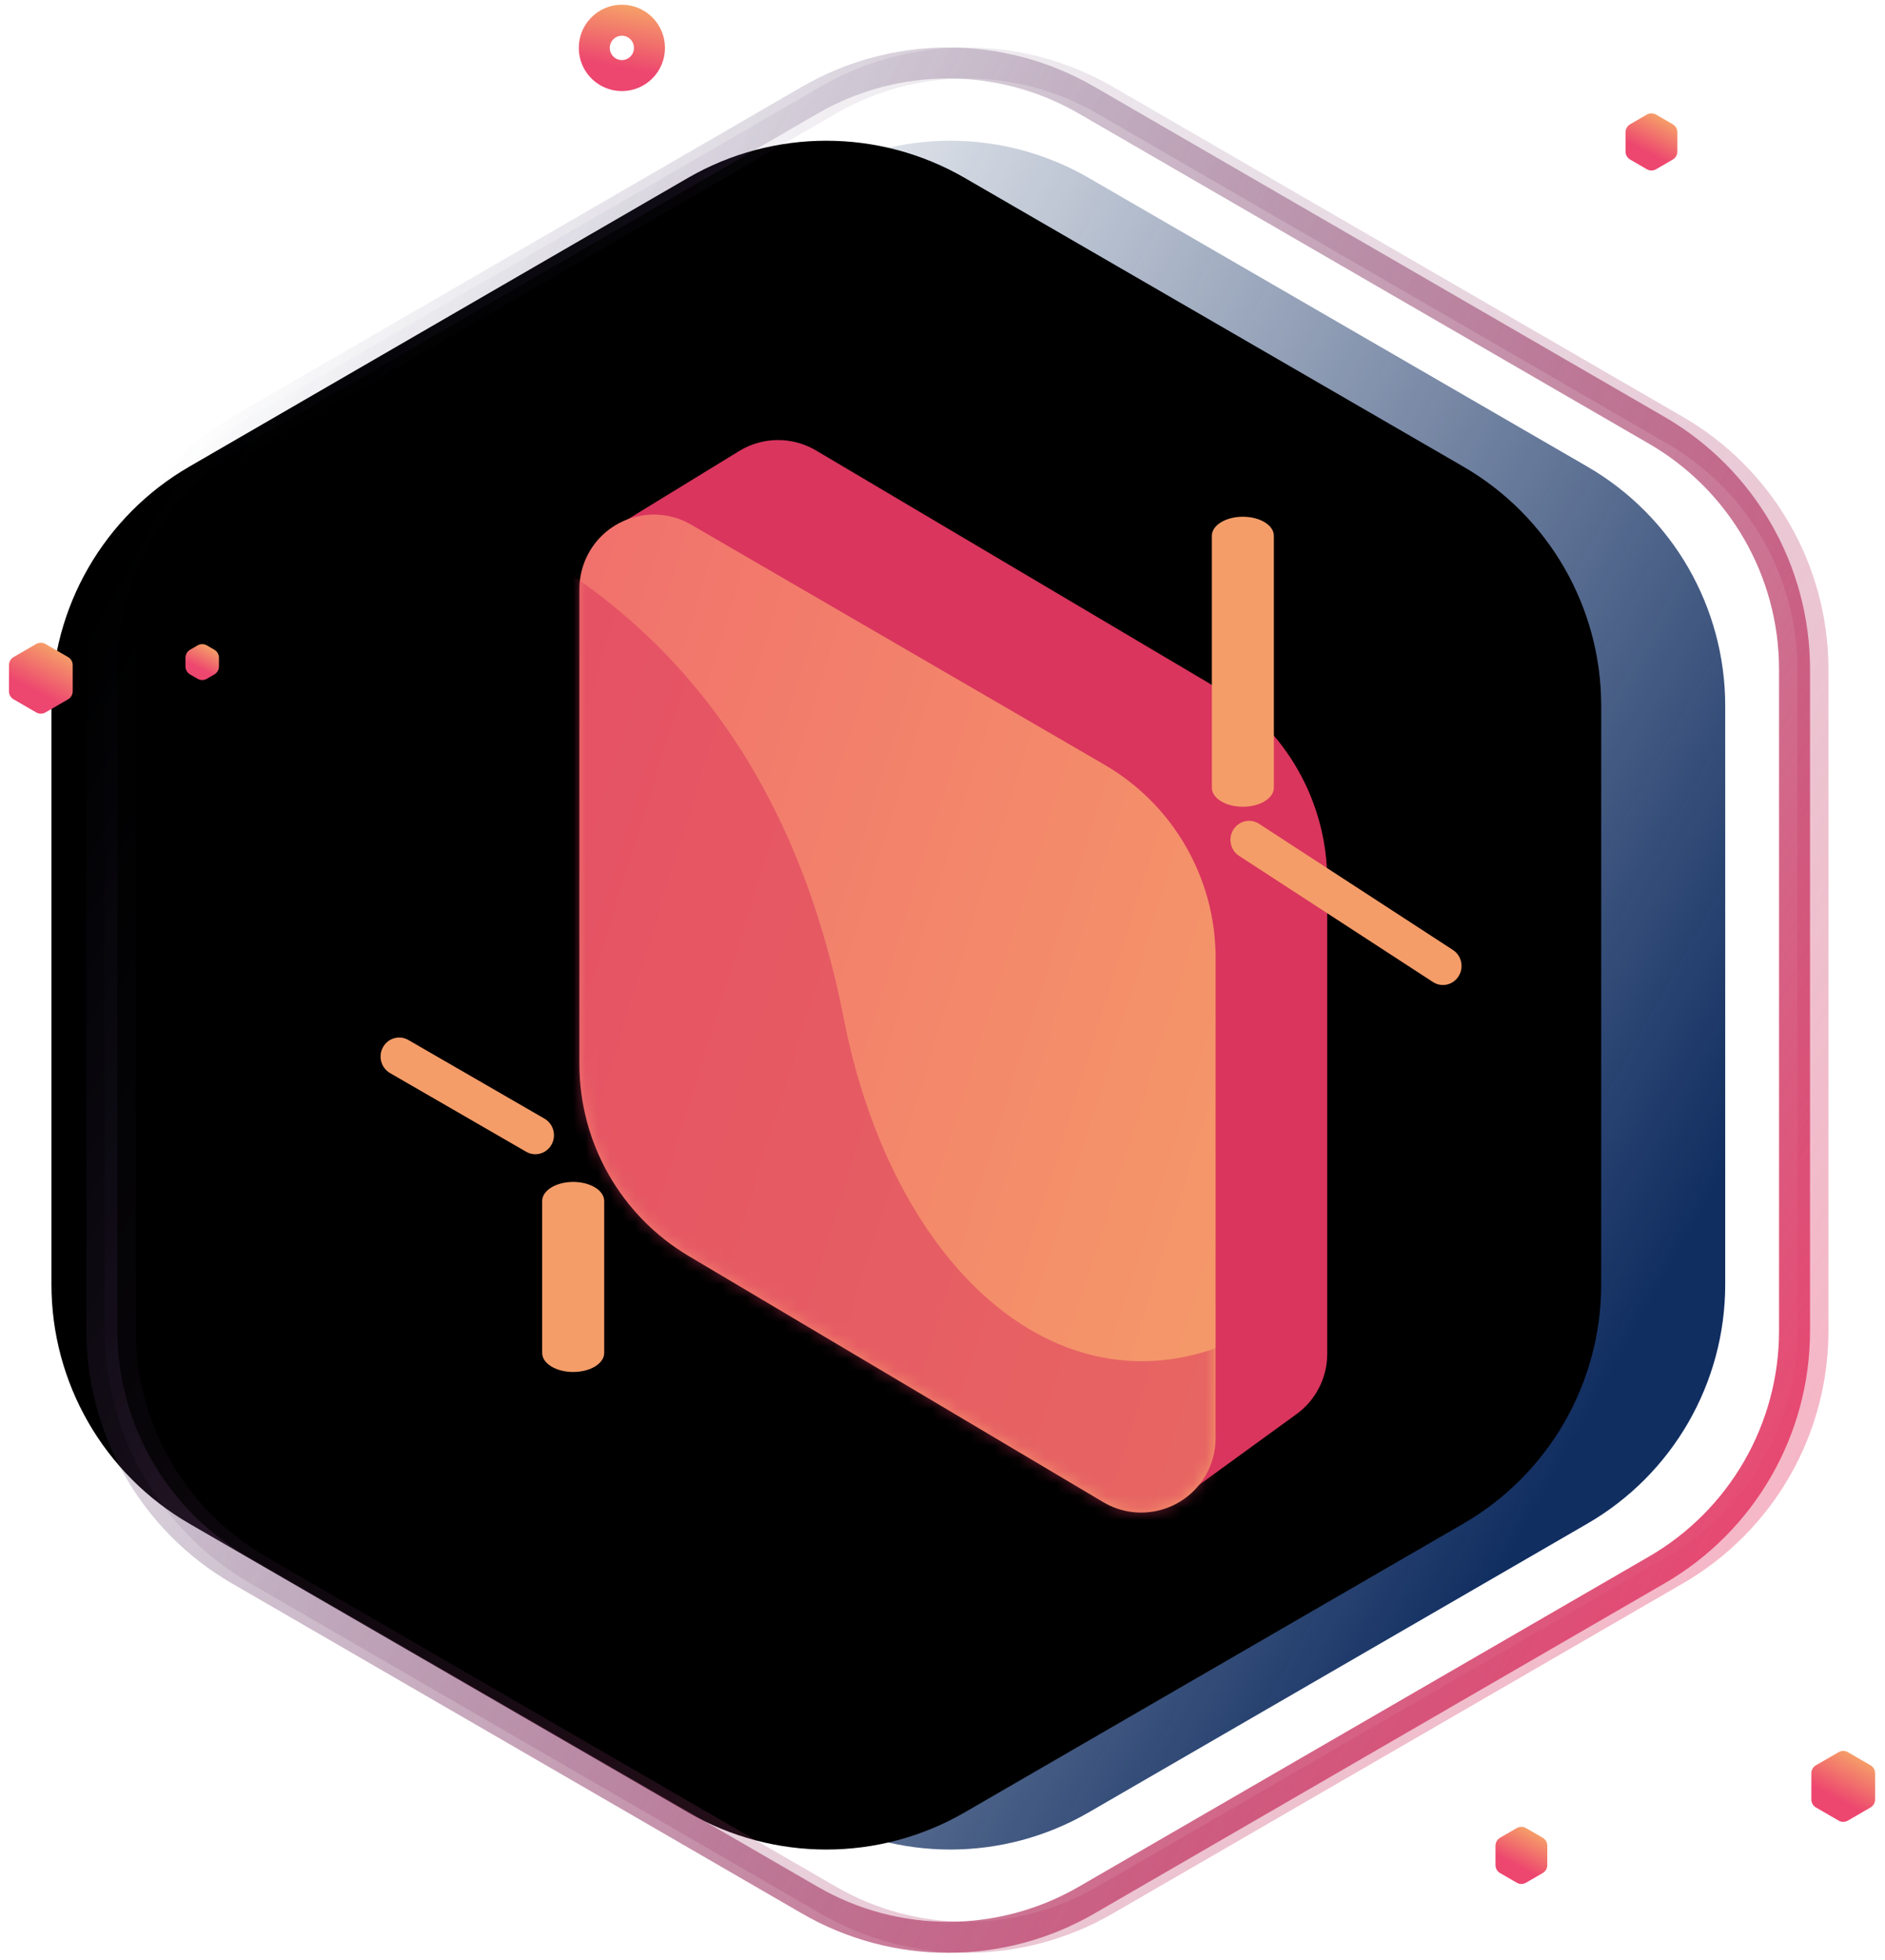 <svg xmlns="http://www.w3.org/2000/svg" xmlns:xlink="http://www.w3.org/1999/xlink" width="152px" height="158px" viewBox="0 0 152 158" version="1.1">
    <!-- Generator: Sketch 52.5 (67469) - http://www.bohemiancoding.com/sketch -->
    <title>Scalable</title>
    <desc>Created with Sketch.</desc>
    <defs>
        <linearGradient x1="22.518%" y1="12.822%" x2="100%" y2="60.635%" id="linearGradient-1">
            <stop stop-color="#112E61" stop-opacity="0" offset="0%"/>
            <stop stop-color="#112E61" offset="100%"/>
        </linearGradient>
        <path d="M79.578,8.96 L119.786,32.238 C126.665,36.22 130.9,43.566 130.9,51.515 L130.9,98.177 C130.9,106.126 126.665,113.472 119.786,117.454 L79.578,140.732 C72.674,144.729 64.161,144.729 57.257,140.732 L17.049,117.454 C10.17,113.472 5.934,106.126 5.934,98.177 L5.934,51.515 C5.934,43.566 10.17,36.22 17.049,32.238 L57.257,8.96 C64.161,4.963 72.674,4.963 79.578,8.96 Z" id="path-2"/>
        <filter x="-12.0%" y="-10.9%" width="124.0%" height="121.8%" filterUnits="objectBoundingBox" id="filter-3">
            <feGaussianBlur stdDeviation="10" in="SourceAlpha" result="shadowBlurInner1"/>
            <feOffset dx="-10" dy="0" in="shadowBlurInner1" result="shadowOffsetInner1"/>
            <feComposite in="shadowOffsetInner1" in2="SourceAlpha" operator="arithmetic" k2="-1" k3="1" result="shadowInnerInner1"/>
            <feColorMatrix values="0 0 0 0 0   0 0 0 0 0.027   0 0 0 0 0.133  0 0 0 0.24 0" type="matrix" in="shadowInnerInner1"/>
        </filter>
        <linearGradient x1="100%" y1="79.22%" x2="4.744%" y2="20.626%" id="linearGradient-4">
            <stop stop-color="#ED466F" offset="0%"/>
            <stop stop-color="#2B3362" stop-opacity="0" offset="100%"/>
        </linearGradient>
        <linearGradient x1="100%" y1="96.024%" x2="131.556%" y2="-77.014%" id="linearGradient-5">
            <stop stop-color="#ED466F" offset="0%"/>
            <stop stop-color="#FAD165" offset="100%"/>
        </linearGradient>
        <linearGradient x1="100%" y1="96.024%" x2="144.86%" y2="0%" id="linearGradient-6">
            <stop stop-color="#ED466F" offset="0%"/>
            <stop stop-color="#FAD165" offset="100%"/>
        </linearGradient>
        <linearGradient x1="114.562%" y1="88.473%" x2="-132.744%" y2="-36.448%" id="linearGradient-7">
            <stop stop-color="#F59D69" offset="0%"/>
            <stop stop-color="#ED466F" offset="100%"/>
        </linearGradient>
        <path d="M0,10.423 L0,48.72 C7.78052175e-16,55.073 3.349,60.956 8.813,64.199 L42.241,84.04 C45.09,85.731 48.771,84.792 50.463,81.942 C51.013,81.016 51.303,79.958 51.303,78.88 L51.303,40.154 C51.303,33.739 47.889,27.81 42.342,24.588 L9.013,5.234 C6.147,3.57 2.475,4.544 0.811,7.409 C0.28,8.325 1.64674863e-15,9.364 1.77635684e-15,10.423 Z" id="path-8"/>
        <linearGradient x1="-1068.877%" y1="100%" x2="-1616.07%" y2="407.748%" id="linearGradient-10">
            <stop stop-color="#F59D69" offset="0%"/>
            <stop stop-color="#ED466F" offset="100%"/>
        </linearGradient>
    </defs>
    <g id="Page-1" stroke="none" stroke-width="1" fill="none" fill-rule="evenodd">
        <g id="Development" transform="translate(-726, -382)">
            <g id="Scalable" transform="translate(714, 376)">
                <g id="Group-99" transform="translate(3.733, 0.873)">
                    <rect id="Rectangle-Copy-6" fill-rule="nonzero" x="0" y="0" width="169.313" height="169.678"/>
                    <g id="Group-Copy" transform="translate(16.482, 10.511)">
                        <g id="Polygon-Copy-5">
                            <use fill="url(#linearGradient-1)" fill-rule="evenodd" xlink:href="#path-2"/>
                            <use fill="black" fill-opacity="1" filter="url(#filter-3)" xlink:href="#path-2"/>
                        </g>
                        <path d="M79.406,2.691 L125.376,29.305 C132.255,33.287 136.49,40.633 136.49,48.582 L136.49,101.916 C136.49,109.864 132.255,117.211 125.376,121.193 L79.406,147.807 C72.502,151.804 63.988,151.804 57.085,147.807 L11.115,121.193 C4.236,117.211 5.06429724e-14,109.864 3.90798505e-14,101.916 L0,48.582 C-8.03322323e-15,40.633 4.236,33.287 11.115,29.305 L57.085,2.691 C63.988,-1.306 72.502,-1.306 79.406,2.691 Z" id="Polygon-Copy-4" stroke="url(#linearGradient-4)" stroke-width="2.5"/>
                        <path d="M80.889,2.691 L126.859,29.305 C133.738,33.287 137.974,40.633 137.974,48.582 L137.974,101.916 C137.974,109.864 133.738,117.211 126.859,121.193 L80.889,147.807 C73.986,151.804 65.472,151.804 58.568,147.807 L12.598,121.193 C5.719,117.211 1.484,109.864 1.484,101.916 L1.484,48.582 C1.484,40.633 5.719,33.287 12.598,29.305 L58.568,2.691 C65.472,-1.306 73.986,-1.306 80.889,2.691 Z" id="Polygon-Copy-3" stroke="url(#linearGradient-4)" stroke-width="2.5" opacity="0.4"/>
                    </g>
                    <ellipse id="Oval-Copy-3" stroke="url(#linearGradient-5)" stroke-width="2.5" cx="58.413" cy="8.989" rx="2.225" ry="2.232"/>
                    <path d="M11.932,57.045 L13.759,58.103 C13.988,58.236 14.129,58.48 14.129,58.745 L14.129,60.865 C14.129,61.129 13.988,61.374 13.759,61.507 L11.932,62.565 C11.702,62.698 11.418,62.698 11.188,62.565 L9.361,61.507 C9.131,61.374 8.99,61.129 8.99,60.865 L8.99,58.745 C8.99,58.48 9.131,58.236 9.361,58.103 L11.188,57.045 C11.418,56.912 11.702,56.912 11.932,57.045 Z" id="Polygon-2-Copy-3" fill="url(#linearGradient-6)"/>
                    <path d="M157.271,146.389 L159.098,147.446 C159.328,147.579 159.469,147.824 159.469,148.089 L159.469,150.208 C159.469,150.473 159.328,150.718 159.098,150.851 L157.271,151.908 C157.041,152.042 156.757,152.042 156.527,151.908 L154.7,150.851 C154.471,150.718 154.329,150.473 154.329,150.208 L154.329,148.089 C154.329,147.824 154.471,147.579 154.7,147.446 L156.527,146.389 C156.757,146.255 157.041,146.255 157.271,146.389 Z" id="Polygon-2-Copy-13" fill="url(#linearGradient-6)"/>
                    <path d="M141.807,14.365 L143.153,15.145 C143.382,15.277 143.524,15.522 143.524,15.787 L143.524,17.35 C143.524,17.615 143.382,17.859 143.153,17.992 L141.807,18.772 C141.577,18.905 141.293,18.905 141.063,18.772 L139.717,17.992 C139.487,17.859 139.346,17.615 139.346,17.35 L139.346,15.787 C139.346,15.522 139.487,15.277 139.717,15.145 L141.063,14.365 C141.293,14.232 141.577,14.232 141.807,14.365 Z" id="Polygon-2-Copy-8" fill="url(#linearGradient-6)"/>
                    <path d="M131.318,152.51 L132.665,153.289 C132.894,153.422 133.035,153.667 133.035,153.932 L133.035,155.494 C133.035,155.759 132.894,156.004 132.665,156.137 L131.318,156.916 C131.088,157.05 130.805,157.05 130.574,156.916 L129.228,156.137 C128.999,156.004 128.858,155.759 128.858,155.494 L128.858,153.932 C128.858,153.667 128.999,153.422 129.228,153.289 L130.574,152.51 C130.805,152.377 131.088,152.377 131.318,152.51 Z" id="Polygon-2-Copy-12" fill="url(#linearGradient-6)"/>
                    <path d="M24.945,57.16 L25.552,57.511 C25.781,57.644 25.922,57.889 25.922,58.154 L25.922,58.86 C25.922,59.125 25.781,59.369 25.552,59.502 L24.945,59.853 C24.715,59.986 24.431,59.986 24.201,59.853 L23.595,59.502 C23.366,59.369 23.224,59.125 23.224,58.86 L23.224,58.154 C23.224,57.889 23.366,57.644 23.595,57.511 L24.201,57.16 C24.431,57.027 24.715,57.027 24.945,57.16 Z" id="Polygon-2-Copy-4" fill="url(#linearGradient-6)"/>
                </g>
                <g id="Group-3" transform="translate(40.72, 40)">
                    <g id="Scalable" transform="translate(18, 0)">
                        <path d="M12.887,2.361 L3.133,8.335 L8.08,48.446 C8.669,53.218 11.142,57.556 14.949,60.493 L48.77,86.588 L57.829,80.008 C59.383,78.879 60.303,77.074 60.303,75.153 L60.303,36.987 C60.303,30.628 56.947,24.74 51.475,21.499 L19.078,2.315 C17.165,1.182 14.782,1.2 12.887,2.361 Z" id="Path-136" fill="#D9355D"/>
                        <g id="Group-2" transform="translate(0, 3.065)">
                            <mask id="mask-9" fill="white">
                                <use xlink:href="#path-8"/>
                            </mask>
                            <use id="Path-136-Copy" fill="url(#linearGradient-7)" xlink:href="#path-8"/>
                            <path d="M-7.197,5.465 C8.106,12.985 17.612,26.187 21.323,45.072 C26.889,73.398 51.11,85.455 69.298,54.257 C81.424,33.459 83.769,48.289 76.333,98.749 L26.979,101.591 L-24.161,71.996 L-7.197,5.465 Z" id="Path-137" fill="#D9355D" style="mix-blend-mode: soft-light;" opacity="0.714" mask="url(#mask-9)"/>
                        </g>
                    </g>
                    <path d="M69,9.194 C69,8.347 70.119,7.661 71.5,7.661 C72.881,7.661 74,8.347 74,9.194 L74,29.51 C74,30.356 72.881,31.042 71.5,31.042 C70.119,31.042 69,30.356 69,29.51 L69,9.194 Z" id="Path-138" fill="url(#linearGradient-10)"/>
                    <path d="M15,62.823 C15,61.976 16.119,61.29 17.5,61.29 C18.881,61.29 20,61.976 20,62.823 L20,75.081 C20,75.927 18.881,76.613 17.5,76.613 C16.119,76.613 15,75.927 15,75.081 L15,62.823 Z" id="Path-138-Copy" fill="url(#linearGradient-10)"/>
                    <path d="M71.194,35.002 C70.495,34.548 70.29,33.6 70.735,32.887 C71.18,32.173 72.107,31.963 72.806,32.417 L88.439,42.588 C89.138,43.042 89.344,43.989 88.899,44.703 C88.454,45.417 87.527,45.627 86.828,45.172 L71.194,35.002 Z" id="Path-139" fill="url(#linearGradient-10)"/>
                    <path d="M2.731,52.514 C2.01,52.097 1.756,51.162 2.164,50.426 C2.572,49.689 3.487,49.43 4.208,49.846 L15.188,56.19 C15.909,56.607 16.163,57.542 15.755,58.279 C15.347,59.015 14.432,59.274 13.711,58.858 L2.731,52.514 Z" id="Path-139-Copy" fill="url(#linearGradient-10)"/>
                </g>
            </g>
        </g>
    </g>
</svg>